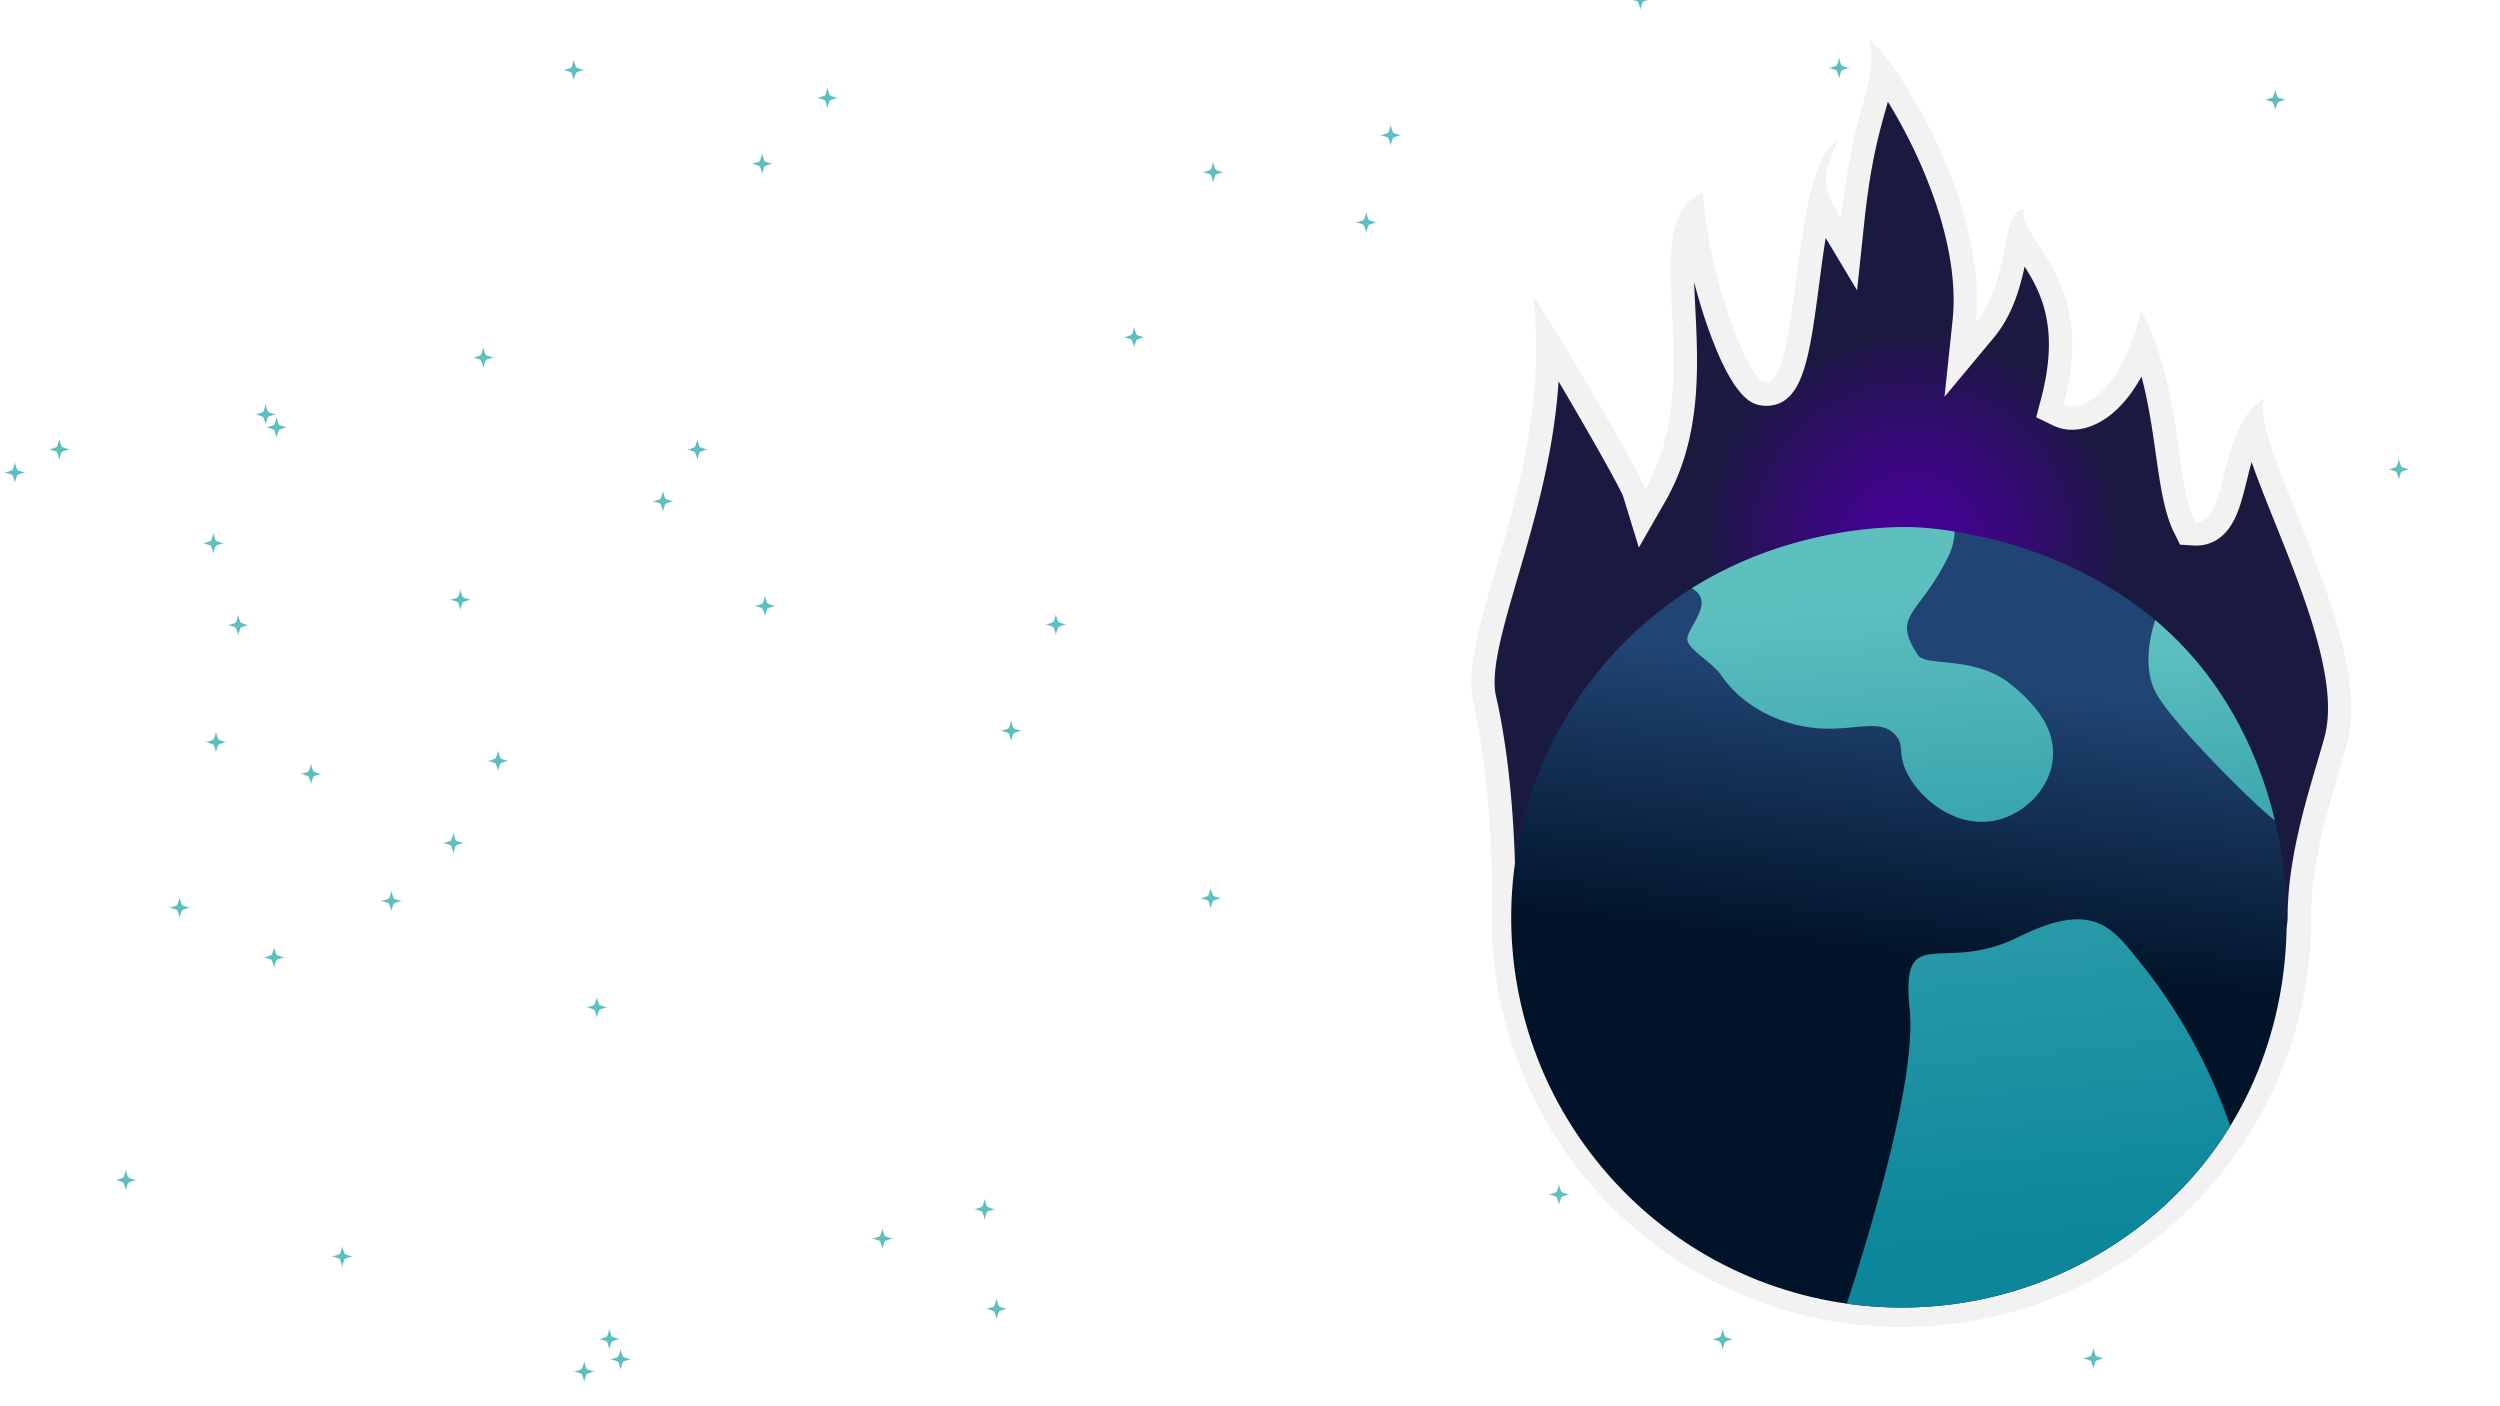 <svg xmlns="http://www.w3.org/2000/svg" xmlns:xlink="http://www.w3.org/1999/xlink" viewBox="0 0 1920 1080"><defs><style>.cls-1{fill:#5ebfbf;}.cls-2{fill:#f2f2f2;}.cls-3{fill:url(#radial-gradient);}.cls-4{fill:url(#linear-gradient);}.cls-5{fill:url(#linear-gradient-2);}.cls-6{fill:url(#linear-gradient-3);}.cls-7{fill:url(#linear-gradient-4);}</style><radialGradient id="radial-gradient" cx="1467.9" cy="416.67" r="329.39" gradientUnits="userSpaceOnUse"><stop offset="0" stop-color="#470099"/><stop offset="0.09" stop-color="#420390"/><stop offset="0.24" stop-color="#350a76"/><stop offset="0.44" stop-color="#21154d"/><stop offset="0.49" stop-color="#1a1940"/></radialGradient><linearGradient id="linear-gradient" x1="1329.7" y1="576.24" x2="1482.23" y2="728.77" gradientTransform="translate(1101.99 -876.84) rotate(51.48)" gradientUnits="userSpaceOnUse"><stop offset="0" stop-color="#204473"/><stop offset="1" stop-color="#011328"/></linearGradient><linearGradient id="linear-gradient-2" x1="1248.89" y1="574.05" x2="1579.33" y2="799.18" gradientTransform="translate(1101.99 -876.84) rotate(51.48)" gradientUnits="userSpaceOnUse"><stop offset="0" stop-color="#5ebfbf"/><stop offset="1" stop-color="#0c869b"/></linearGradient><linearGradient id="linear-gradient-3" x1="1437.7" y1="387.82" x2="1706.39" y2="577.37" xlink:href="#linear-gradient-2"/><linearGradient id="linear-gradient-4" x1="1131.1" y1="392.13" x2="1720.95" y2="774.96" xlink:href="#linear-gradient-2"/><symbol id="star" data-name="star" viewBox="0 0 17 17"><path class="cls-1" d="M8.47,0c0,2.55-2.66,8.5-2.66,8.5h5.32S8.47,2.55,8.47,0Z"/><path class="cls-1" d="M8.47,17c0-2.55-2.66-8.5-2.66-8.5h5.31S8.47,14.45,8.47,17Z"/><path class="cls-1" d="M0,8.48c2.55,0,8.5,2.66,8.5,2.66V5.82S2.55,8.48,0,8.48Z"/><path class="cls-1" d="M17,8.48c-2.55,0-8.5,2.66-8.5,2.66V5.82S14.45,8.48,17,8.48Z"/></symbol></defs><g id="stars"><use width="17" height="17" transform="translate(195.54 309.78)" xlink:href="#star"/><use width="17" height="17" transform="translate(203.91 319.72)" xlink:href="#star"/><use width="17" height="17" transform="translate(374.03 575.89)" xlink:href="#star"/><use width="17" height="17" transform="translate(202.06 726.79)" xlink:href="#star"/><use width="17" height="17" transform="translate(37.09 336.65)" xlink:href="#star"/><use width="17" height="17" transform="translate(292.1 683.49)" xlink:href="#star"/><use width="17" height="17" transform="translate(449.87 765.17)" xlink:href="#star"/><use width="17" height="17" transform="translate(230.4 585.92)" xlink:href="#star"/><use width="17" height="17" transform="translate(155.38 408.73)" xlink:href="#star"/><use width="17" height="17" transform="translate(157.39 561.44)" xlink:href="#star"/><use width="17" height="17" transform="translate(923.2 123.74)" xlink:href="#star"/><use width="17" height="17" transform="translate(1646.3 410.68)" xlink:href="#star"/><use width="17" height="17" transform="translate(1059.57 95.36)" xlink:href="#star"/><use width="17" height="17" transform="translate(2.94 354.43)" xlink:href="#star"/><use width="17" height="17" transform="translate(174.46 471.6)" xlink:href="#star"/><use width="17" height="17" transform="translate(1417.56 771.8)" xlink:href="#star"/><use width="17" height="17" transform="translate(345.11 452.12)" xlink:href="#star"/><use width="17" height="17" transform="translate(1599.24 1034.77)" xlink:href="#star"/><use width="17" height="17" transform="translate(802.45 471.16)" xlink:href="#star"/><use width="17" height="17" transform="translate(339.75 638.99)" xlink:href="#star"/><use width="17" height="17" transform="translate(756.88 996.7)" xlink:href="#star"/><use width="17" height="17" transform="translate(747.75 920.18)" xlink:href="#star"/><use width="17" height="17" transform="translate(527.06 336.76)" xlink:href="#star"/><use width="17" height="17" transform="translate(1040.78 162.34)" xlink:href="#star"/><use width="17" height="17" transform="translate(1382.25 584.84)" xlink:href="#star"/><use width="17" height="17" transform="translate(1431.04 815.5)" xlink:href="#star"/><use width="17" height="17" transform="translate(921.36 681.37)" xlink:href="#star"/><use width="17" height="17" transform="translate(362.75 266.11)" xlink:href="#star"/><use width="17" height="17" transform="translate(432.22 45.31)" xlink:href="#star"/><use width="17" height="17" transform="translate(1919.57 80.21)" xlink:href="#star"/><use width="17" height="17" transform="translate(1606.05 396.98)" xlink:href="#star"/><use width="17" height="17" transform="translate(1403.94 43.78)" xlink:href="#star"/><use width="17" height="17" transform="translate(1251.33 -9.05)" xlink:href="#star"/><use width="17" height="17" transform="translate(576.85 117.26)" xlink:href="#star"/><use width="17" height="17" transform="translate(1259.12 563.5)" xlink:href="#star"/><use width="17" height="17" transform="translate(1506.11 760.46)" xlink:href="#star"/><use width="17" height="17" transform="translate(669.22 942.75)" xlink:href="#star"/><use width="17" height="17" transform="translate(1314.55 1020.09)" xlink:href="#star"/><use width="17" height="17" transform="translate(1188.82 908.87)" xlink:href="#star"/><use width="17" height="17" transform="translate(768.11 552.73)" xlink:href="#star"/><use width="17" height="17" transform="translate(579.08 456.88)" xlink:href="#star"/><use width="17" height="17" transform="translate(500.7 376.5)" xlink:href="#star"/><use width="17" height="17" transform="translate(862.55 250.55)" xlink:href="#star"/><use width="17" height="17" transform="translate(627.05 66.72)" xlink:href="#star"/><use width="17" height="17" transform="translate(468.13 1035.44)" xlink:href="#star"/><use width="17" height="17" transform="translate(459.54 1019.93)" xlink:href="#star"/><use width="17" height="17" transform="translate(440.19 1044.85)" xlink:href="#star"/><use width="17" height="17" transform="translate(88.21 897.82)" xlink:href="#star"/><use width="17" height="17" transform="translate(129.52 688.62)" xlink:href="#star"/><use width="17" height="17" transform="translate(254.39 956.48)" xlink:href="#star"/><use width="17" height="17" transform="translate(1738.96 68.18)" xlink:href="#star"/><use width="17" height="17" transform="translate(1833.86 351.93)" xlink:href="#star"/></g><g id="fire"><path class="cls-2" d="M1775.05,704.45c0,173.81-140.9,314.71-314.71,314.71s-314.71-140.9-314.71-314.71c0-106.65,58-183.76,73.6-202.27,7.49-8.9,99.88-115.31,241.11-112.44C1610.57,392.8,1775.05,518.69,1775.05,704.45Z"/><path class="cls-2" d="M1145.79,704c.47-26.67,0-102.6-14.4-165.6-12.85-56.2,63-176.4,45.9-311.4,17.1,24.3,82.8,136.8,86.4,148.5,50.4-88.2-10.8-204.3,44.1-227.7,6.3,76.5,36.55,144.29,47.7,145.8,28.12,3.81,18.9-168.3,56.7-186.3-17.1,32.4-9,42.3,1.8,60.3,9.9-93.6,28.8-99,21.6-137.7,27.9,25.2,90.9,132.3,81.9,217.8,27-32.4,18-84.6,36.9-87.3-4.5,26.1,56.7,51.3,30.6,150.3,12.31,5.93,43.2-6.3,59.4-72,31.5,58.5,26.1,131.4,41.4,162.27,27.11,1.66,16.2-73.17,53.1-94.77-11.48,35.58,85.13,183.5,63.9,263.7-8.1,30.6-27.9,84.94-27.9,134.1C1774.89,859.65,1145.79,704,1145.79,704Z"/><path class="cls-3" d="M1611.79,755.19c-158.71,0-389.52-51.66-447.89-65.35,0-32.82-2-98.55-15-155.43-4.33-18.95,5.49-52.57,16.87-91.49,12.69-43.38,27.6-94.35,31.2-150,22.39,37.78,46.58,80.53,49.55,88.15l12.14,39.46,20.62-36.07c27.66-48.42,24.94-103.21,22.75-147.24-.36-7.05-.7-14-.9-20.58A400.24,400.24,0,0,0,1312.91,255c19.58,53.66,34,55.61,40.16,56.44a24.85,24.85,0,0,0,3.33.23c28.42,0,33.31-37.22,40.72-93.56,1.55-11.83,3.14-23.88,5-35.39L1426.23,223l5.66-53.5c4.68-44.23,11.39-67.92,16.29-85.22.59-2.1,1.17-4.14,1.72-6.14,25.85,41.83,55.73,110.26,49.69,167.68l-6.21,58.93,37.94-45.52c14-16.83,19.88-37.35,23.59-54.49,13.35,20.9,26.69,48.21,12.67,101.38l-3.78,14.36,13.38,6.44a32.2,32.2,0,0,0,14.15,3.11c16.79,0,37.21-11.44,53.33-40.87,5.37,20.11,8.31,40.6,11,59.62,3.46,24.17,6.46,45,14,60.19l4.63,9.33,10.39.64c.67,0,1.33.06,2,.06,9,0,21.4-3.65,29.76-21,4-8.33,6.51-18.45,9.17-29.16,1.14-4.6,2.32-9.35,3.64-14,4.5,12.93,10.51,28.07,17.74,46.07,22,54.75,49.41,122.87,38.41,164.43-1.59,6-3.73,13.24-6,20.92-9.49,32.09-22.49,76-22.49,117.79,0,10.4-3.62,25.56-34.87,37.16C1697,750.47,1659.89,755.19,1611.79,755.19Z"/></g><g id="earth"><path class="cls-4" d="M1647,938.94c-129.51,103.1-318.07,81.68-421.16-47.83S1144.14,573,1273.65,469.94c79.47-63.26,171.36-65.75,194.38-65.13,11.07.3,145.16,6,226.79,113C1781.64,631.53,1785.4,828.76,1647,938.94Z"/><path class="cls-5" d="M1545.69,526.66c-28.09-23.81-66.57-14.3-72.67-23.49-21-31.59,1.33-30.32,23.47-76.2a45,45,0,0,0,4.65-18.74,265.56,265.56,0,0,0-33.11-3.42c-20.58-.55-96.17,1.39-168.74,47,18.6,10.25-3,29.21-3.44,38.88-.32,7.7,18.58,17.13,26.4,28.39,18,26,45.83,34.37,53.4,36.54,40.34,11.58,66-7.35,80.22,9.11,6.85,7.95,1.59,13.19,7.93,27.14,9.78,21.51,38.76,45.22,69.75,38,20.78-4.86,39.82-23,42.83-45.5C1580.18,555.9,1556.31,535.66,1545.69,526.66Z"/><path class="cls-6" d="M1694.82,517.78a263.49,263.49,0,0,0-39.53-41.49s-11.81,31.43-.07,54.77,77,87.87,91.92,99.09C1737.19,588.6,1719.31,549.87,1694.82,517.78Z"/><path class="cls-7" d="M1712.83,864.75c-13.26-37.93-34.55-82.75-68.6-124.86-21.35-26.4-35.46-49.48-94.23-20.18s-90.34-13.23-83.36,55.7c5.49,54.15-32,176-48.29,225.8A298.85,298.85,0,0,0,1647,938.94,284.74,284.74,0,0,0,1712.83,864.75Z"/></g></svg>